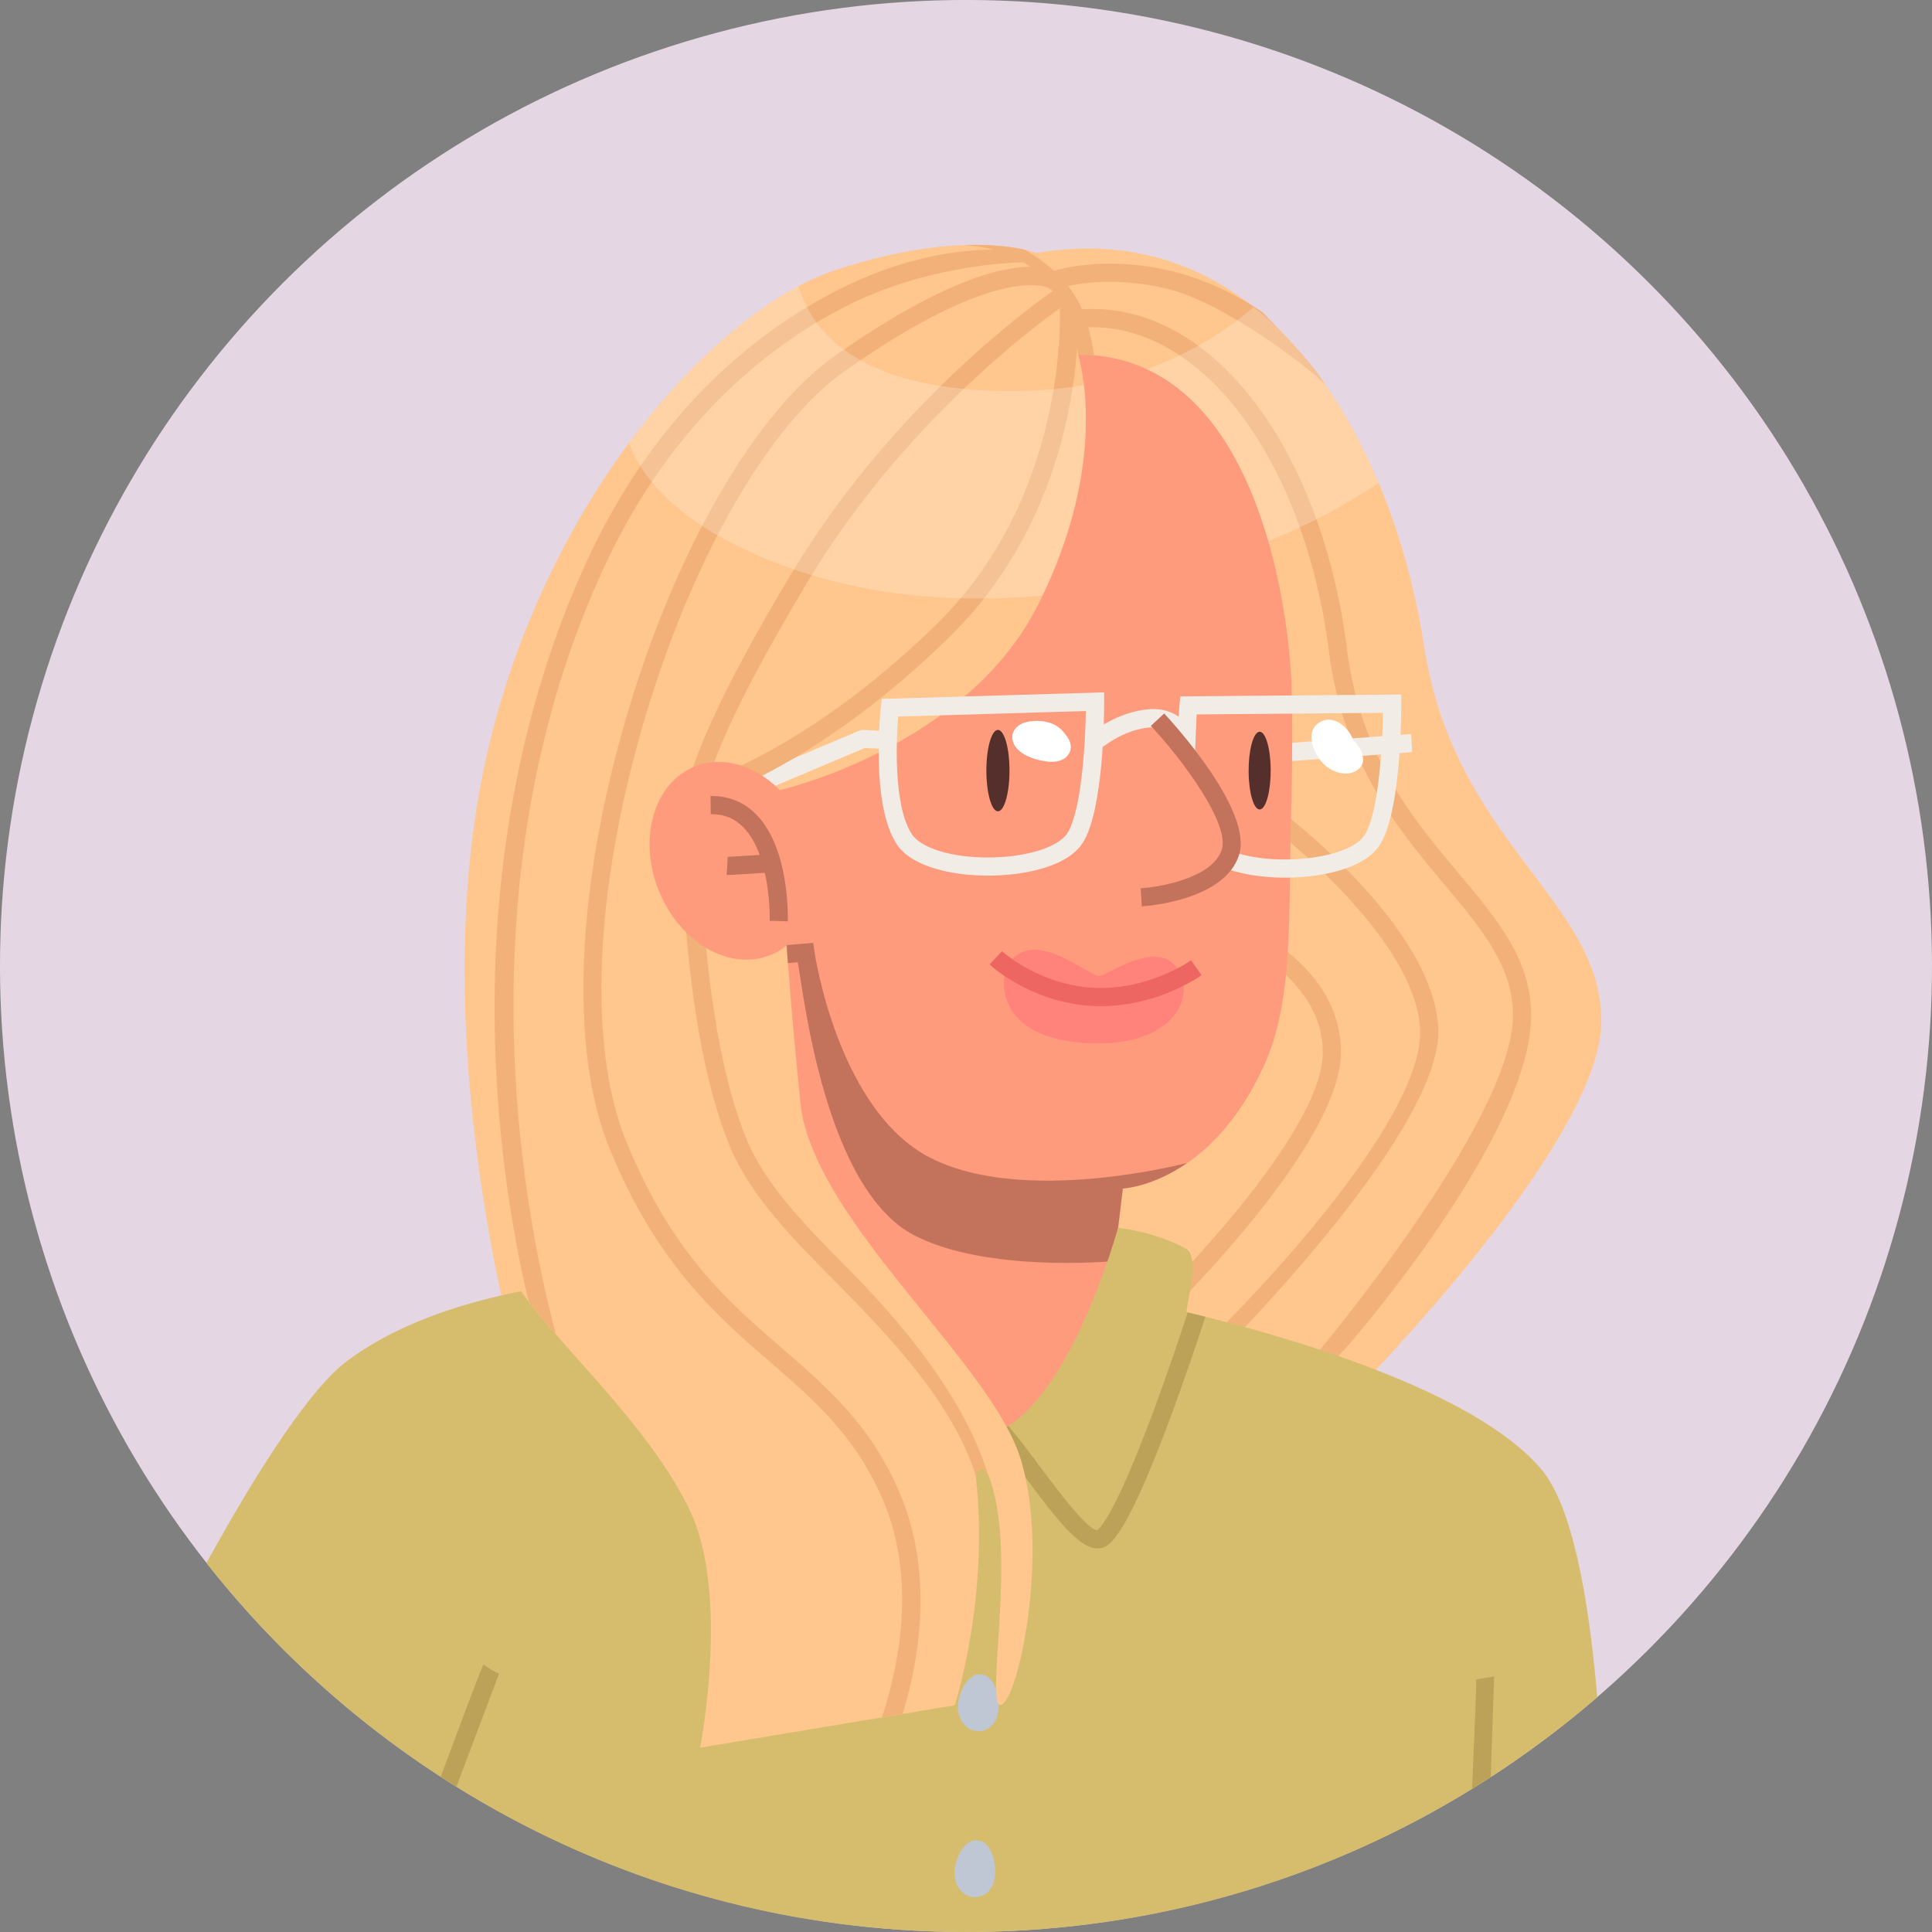 <svg xmlns="http://www.w3.org/2000/svg" viewBox="0 0 412.71 412.71"><rect x="0" y="0" width="412.71" height="412.71" fill="#808080" stroke="none"/><circle cx="206.35" cy="206.35" r="206.35" transform="rotate(315 206.351 206.346)" fill="#e5d6e3"/><path d="M221.37 54.06s-14.24-5.76-42.74 3.58-68.18 56.31-77.11 116.86 11.41 125.42 11.41 125.42l176.62-2.76s52.66-53.19 52.53-79.12-31.48-38.14-37.9-80.15-32.52-92.42-82.82-83.84z" fill="#ffc68d"/><path d="M287.75 138.7c-2.7-21.24-9.92-40.26-20.32-53.55-10.66-13.62-23.97-20.36-37.49-18.97l.38 3.86c25.2-2.58 48.23 27.16 53.58 69.17 3.06 24.03 15.09 38.35 24.75 49.85 7.91 9.41 14.73 17.54 14.55 28.23-.39 22.31-41.02 71.15-46.04 76.76l-14.07-7.55c9.77-10.15 45.12-48 44.14-66.93-1.15-22.11-33.57-46.34-34.95-47.36l-2.02-1.49-11.27 28.13 1.86.69c.22.08 21.96 8.27 21.72 25.49-.25 17.82-35.38 52.38-35.73 52.72l2.7 2.77c1.5-1.46 36.63-36.04 36.9-55.45.24-16.95-16.68-25.88-22.41-28.41l7.92-19.77c7.06 5.64 30.5 25.59 31.4 42.91 1.06 20.35-40.5 61.84-40.92 62.26l-3 2.98 22.27 9.03 5.85-6.18c1.62-1.77 39.06-45.04 39.51-70.53.21-12.13-7.05-20.77-15.45-30.78-9.83-11.7-20.96-24.96-23.88-47.86z" fill="#f2b178"/><path d="m273.93 162.72 27.74-2.05-.24-3.87-27.74 2.05.24 3.87z" fill="#f2ece7"/><path d="M257.44 83.14l-2.14-1.18c-10.72-5.49-24.98-10.56-37.13-8.65-1.74.27-3.2-.11-4.32-.89-15.34 4.59-30.47 15.86-40.11 36.64-20.66 44.53 9.78 217.52 9.78 217.52l49.36-14.67 7-58.02s18.54-.75 30.14-26.28c6.32-13.9 5.19-31.38 5.81-54.88.62-23.22.02-48.88-4.08-68.02-4.23-7.58-8.73-15.04-14.29-21.58z" fill="#ff9b7d"/><path d="M213.06 155.93c-1.36.22-2.42 4.29-2.35 9.09s1.22 8.5 2.58 8.28 2.42-4.29 2.35-9.09c-.06-4.8-1.22-8.5-2.58-8.28zm55.92.39c-1.3.21-2.31 4.1-2.25 8.68s1.16 8.12 2.46 7.91 2.31-4.1 2.25-8.68-1.16-8.12-2.46-7.91z" fill="#542f2c"/><path d="M198.7 247.31c-19.8-10.2-24.67-43.74-24.72-44.08l-.25-1.81-5.69.46.27 3.86 2.12-.17c1.32 7.46 5.92 48.55 24.95 58.36 11.55 5.95 30.01 6.42 42.6 5.48l1.87-15.53s6.24-.26 13.75-5.46c-.68.18-35.02 9.13-54.91-1.12z" fill="#c3735b"/><path d="M299.33 150.3v-1.94l-47.17.4-.2 1.7-.56 7.86 3.83 3.6.39-9.31 39.82-.34c-.12 7.14-.95 21.47-3.96 26.15-1.93 3.01-8.82 5.14-16.76 5.18-4.58.03-8.72-.65-11.78-1.81a8.354 8.354 0 0 1-.89 3.28c-.06.11-.14.21-.2.32-.02.04-.03.08-.05.11 3.93 1.43 8.7 2 12.93 1.98 1.76-.01 3.61-.12 5.45-.34 6.06-.74 12.06-2.74 14.56-6.63 4.53-7.05 4.6-27.85 4.59-30.2z" fill="#f2ece7"/><path d="M220.87 70.77c-54.03 8.11-77.13 76.97-77.13 76.97l22.84 21.04s39.77-9.06 55.13-39.51c15.89-31.49 8.58-53.53 8.58-53.53 43.26.01 45.55 69.36 45.55 69.36l5.37-10.83s-6.32-71.59-60.35-63.49z" fill="#ffc68d"/><path d="M183.96 155.92l-25.31 10.67 1.49 3.57 24.57-10.36 4.91.2-.63-3.86-4.64-.21h-.4zm61.37-4.4c-6.79.6-11.92 4.83-12.13 5.01l2.48 2.97s4.42-3.64 9.97-4.12c4.44-.39 5.53 2.92 5.63 3.28l3.75-1.01c-.63-2.36-3.46-6.68-9.7-6.13z" fill="#f2ece7"/><path d="M206.35 412.71c51.56 0 98.69-18.91 134.86-50.17-1.91-22.1-5.48-41.02-11.97-48.69-14.22-16.83-54.09-28.35-75.66-33.55-.67-.16 3.11-11.68-.21-13.53-6.73-3.74-14.54-4.49-14.54-4.49s-10.49 38.49-26.79 43.92c-16.3 5.42-41.16-32.97-41.16-32.97s-64.08-6.83-96.71 17.48c-7.44 5.54-18.14 21.52-30.07 43.17 37.78 48.01 96.41 78.83 162.25 78.83z" fill="#d6bd6e"/><path d="M212.83 361.07c-.59-1.9-1.78-3.58-3.88-3.38-1.45.14-2.51 1.43-3.18 2.73s-1.13 2.73-1.13 4.19.49 2.95 1.52 3.99c1.58 1.6 4.22 1.61 5.77-.06 1.76-1.9 1.62-5.16.91-7.47zm-.74 35.46c-.59-1.9-1.78-3.58-3.88-3.38-1.45.14-2.51 1.43-3.18 2.73s-1.13 2.73-1.13 4.19.49 2.95 1.52 3.99c1.58 1.6 4.22 1.61 5.77-.06 1.76-1.9 1.62-5.16.91-7.47z" fill="#bfc6d4"/><path d="M103.27 355.57c-.36.53-4.03 10.25-9.12 23.99l3.35 2.12 9.1-24.13-1.71-.9-1.61-1.08zm142.97-53.71c-8.03 21.54-11.19 24.59-11.9 25.02-2.2-.23-8.49-8.64-12.26-13.7-2.61-3.49-4.79-6.37-6.68-8.59-1.08.69-2.2 1.24-3.35 1.62l-.3.09c2.29 2.61 5.08 6.34 7.22 9.21 7.27 9.73 11.95 15.68 15.87 15.24 1.72-.19 4.92-.55 14.78-26.86 3.34-8.91 6.34-17.88 7.87-22.6l-3.77-.93c-1.47 4.52-4.28 12.92-7.48 21.52zm72.21 77.76l.72-21.5-3.82.64s-.01-.06-.01-.1c.07 1.06-.33 10.94-.88 23.48l3.99-2.52z" fill="#bca258"/><g fill="#ffc68d"><path d="M165.95 226.92l-53.96 4.69s-8.82 32.61-.49 44.5c8.06 11.49 27.18 28.42 35.84 46.48s2.21 50.75 2.21 50.75l54.39-9.06s7.4-22.76 4.55-48.52-39.8-63.13-42.54-88.84z"/><path d="M171.13 236.99s-6.26 23.26 20.83 55.29c4.79 5.66 12.56 7.37 19.09 22.68s-.76 49.57 2.72 49.24 10.51-31.52 4.37-52.19c-6.15-20.67-42.92-49.92-47.01-75.03z"/></g><path d="M188.16 150.98c-.09.84-2.21 20.74 3.37 29.32 3.28 5.04 12.34 6.79 19.73 6.75 1.76-.01 3.61-.12 5.45-.34 6.06-.74 12.06-2.74 14.56-6.63 4.53-7.05 4.6-27.85 4.59-30.2v-1.98l-47.5 1.4-.19 1.68zm3.7 2.09 40.1-1.18c-.12 7.15-.96 21.43-3.96 26.11-1.93 3.01-8.82 5.14-16.76 5.18-7.88.04-14.49-1.97-16.47-5-3.98-6.12-3.29-20.24-2.92-25.11z" fill="#f2ece7"/><path d="M245.85 155.06c6.79 7.29 16.91 20.92 15.14 26.43-1.94 6.04-13.15 8.01-17.3 8.26l.21 3.87c.2-.01 1.68-.11 3.77-.46 5.36-.89 14.74-3.44 17.01-10.5 3.04-9.46-14.03-28.15-15.99-30.25l-2.84 2.65z" fill="#c3735b"/><g fill="#f2b178"><path d="M218.94 53.36c-2.47-.57-6.83-1.24-13.08-1.01 7.23.34 21.51 3.54 24.44 23.38l3.42.24c-1.48-10.04-4.46-15.36-11.69-20.62-1.02-.74-2.06-1.4-3.09-1.99z"/><path d="M200.18 133.24c-28.77 28.28-53.04 34.83-53.28 34.89l-1.44.37-.02 1.48c-.03 1.93-.63 47.66 10.38 74.67 4.36 10.69 13.35 19.77 22.87 29.38 11.35 11.46 24.95 25.78 29.74 41.18.53-1.54 1.15-2.1 2.62-.24-5.12-16.51-18.36-32.31-29.61-43.67-9.24-9.33-17.97-18.14-22.04-28.12-9.65-23.67-10.11-63.69-10.1-71.72 5.78-1.83 27.7-10.02 53.58-35.46 29.85-29.34 27.47-69.62 27.36-71.32l-3.87.28c.03.4 2.38 40.19-26.2 68.29zm42.19-76.67c-7.21-.7-13.97.23-17.05 1.28-3.47-1.46-16.04-3.65-47.07 18.25-17 12-34.05 41.58-44.48 77.2-10.73 36.65-12.1 70.96-3.66 91.79 10.04 24.79 23.08 36.07 34.57 46.01 9.17 7.93 17.83 15.43 23.71 28.77 7.24 16.43 4.08 34.64.02 46.99 1.49-.32 2.92-.43 4.41-.73 3.9-12.8 6.49-31.08-.89-47.83-6.23-14.14-15.21-21.91-24.72-30.14-11.71-10.13-23.83-20.61-33.52-44.54-8.12-20.05-6.71-53.41 3.78-89.25 10.19-34.81 26.66-63.59 42.98-75.11 33.24-23.45 43.52-17.75 43.57-17.72l1.45 1.02.83-.99c1.69-.51 11.16-3.02 23.88.34 11.48 3.04 28.99 16.16 32.95 20.32-3.53-5.54-8.9-10.81-13.47-15.55-9.85-6.72-19.46-9.35-27.31-10.11z"/><path d="M169.06 122.52c-22.85 38.12-22.63 47.7-22.53 48.67l3.86-.34c-.01-.37-.06-9.56 21.99-46.34 22.67-37.81 55.41-59.66 55.74-59.88L226 61.4c-.34.22-33.8 22.53-56.94 61.13zm51.29-67.5l-3.76-1.24c-1.81-.77-17.28-1.61-35.49 7.13-16.63 7.98-39.76 24.59-55.49 58.42-14.66 31.54-21.47 68.91-19.68 108.09.9 19.83 3.75 36.92 7 50.65 1.89 2.36 3.93 4.89 5.8 6.96-10.69-40.42-16.76-105.66 10.4-164.07 14.99-32.24 36.86-48.27 52.56-56.03 17.77-8.78 37.13-9.07 38.53-8.86 0 0 .31-.97.14-1.05z"/></g><ellipse cx="156.49" cy="183.87" rx="17" ry="21.7" transform="rotate(338.25 156.517 183.892)" fill="#ff9b7d"/><g fill="#c3735b"><path d="m151.79 170.03.03 3.88c2.81-.03 5.09.89 6.98 2.82 5.99 6.11 5.62 19.83 5.62 19.97l3.87.11c.02-.63.43-15.5-6.71-22.79-2.63-2.69-5.92-4.03-9.79-3.98z"/><path d="M155.36 184.98l-.16 1.93c.17.01.63.05 9.28-.54l-.25-3.87-8.79.54-.08 1.94z"/></g><path d="M225.64 155.04c-1.54-.92-3.39-1.17-5.18-.97h-.13c-.35.01-.68.07-1 .18-.04 0-.09.02-.13.03-2.23.52-3.72 2.54-2.55 4.77.96 1.83 3.24 2.79 5.14 3.27 2.01.51 4.87.87 6.33-1.01 1.14-1.47.56-3.15-.53-4.41a6.559 6.559 0 0 0-1.96-1.87zm56.68-.96c-4.01 1.85-1.67 7.29.71 9.38 1.35 1.18 3.12 1.91 4.93 1.75 1.87-.17 3.56-1.51 3.17-3.55-.25-1.31-1.02-2.52-2.04-3.54-.98-2.75-4.04-5.31-6.78-4.05z" fill="#fff"/><g opacity=".22"><path d="M247.72 77.79l-2.79 1.05c14.13 6.52 21.82 22.26 26 36.76 8.25-3.38 16.21-7.5 23.58-12.43-6.2-14.78-15.04-28.32-26.72-37.58-6.04 5.29-13.24 9.47-20.06 12.2zm-70.74-5.93c-3.14-3.07-5.19-6.76-6.41-10.73-11.79 6.25-24.69 17.92-36.22 33.54 1.06 2.62 2.39 5.11 4.14 7.36 4.92 6.34 11.76 10.99 18.89 14.53 20.2 10.02 42.98 12.69 65.33 10.67 9.73-20.31 9.85-36.47 8.85-44.95-8.01 1.35-16.23 1.58-24.29.92-10.79-.89-22.33-3.55-30.29-11.32z" fill="#fff"/></g><path d="M234.86 208.48c-2.05.34-13.95-10.84-19.57-2.45-1.6 2.39-3.19 16 17.49 16.82 18.83.75 22.95-10.93 18.4-16.42-4.56-5.49-14.27 1.71-16.32 2.05z" fill="#ff827b"/><path d="M241.11 214.43c-2.42.4-5.05.6-7.81.45-13.06-.72-21.55-8.52-21.91-8.85l2.65-2.84c.08.07 7.87 7.18 19.48 7.82 11.69.64 20.82-5.79 20.91-5.85l2.25 3.15c-.33.24-6.56 4.63-15.58 6.13z" fill="#ed6662"/></svg>
